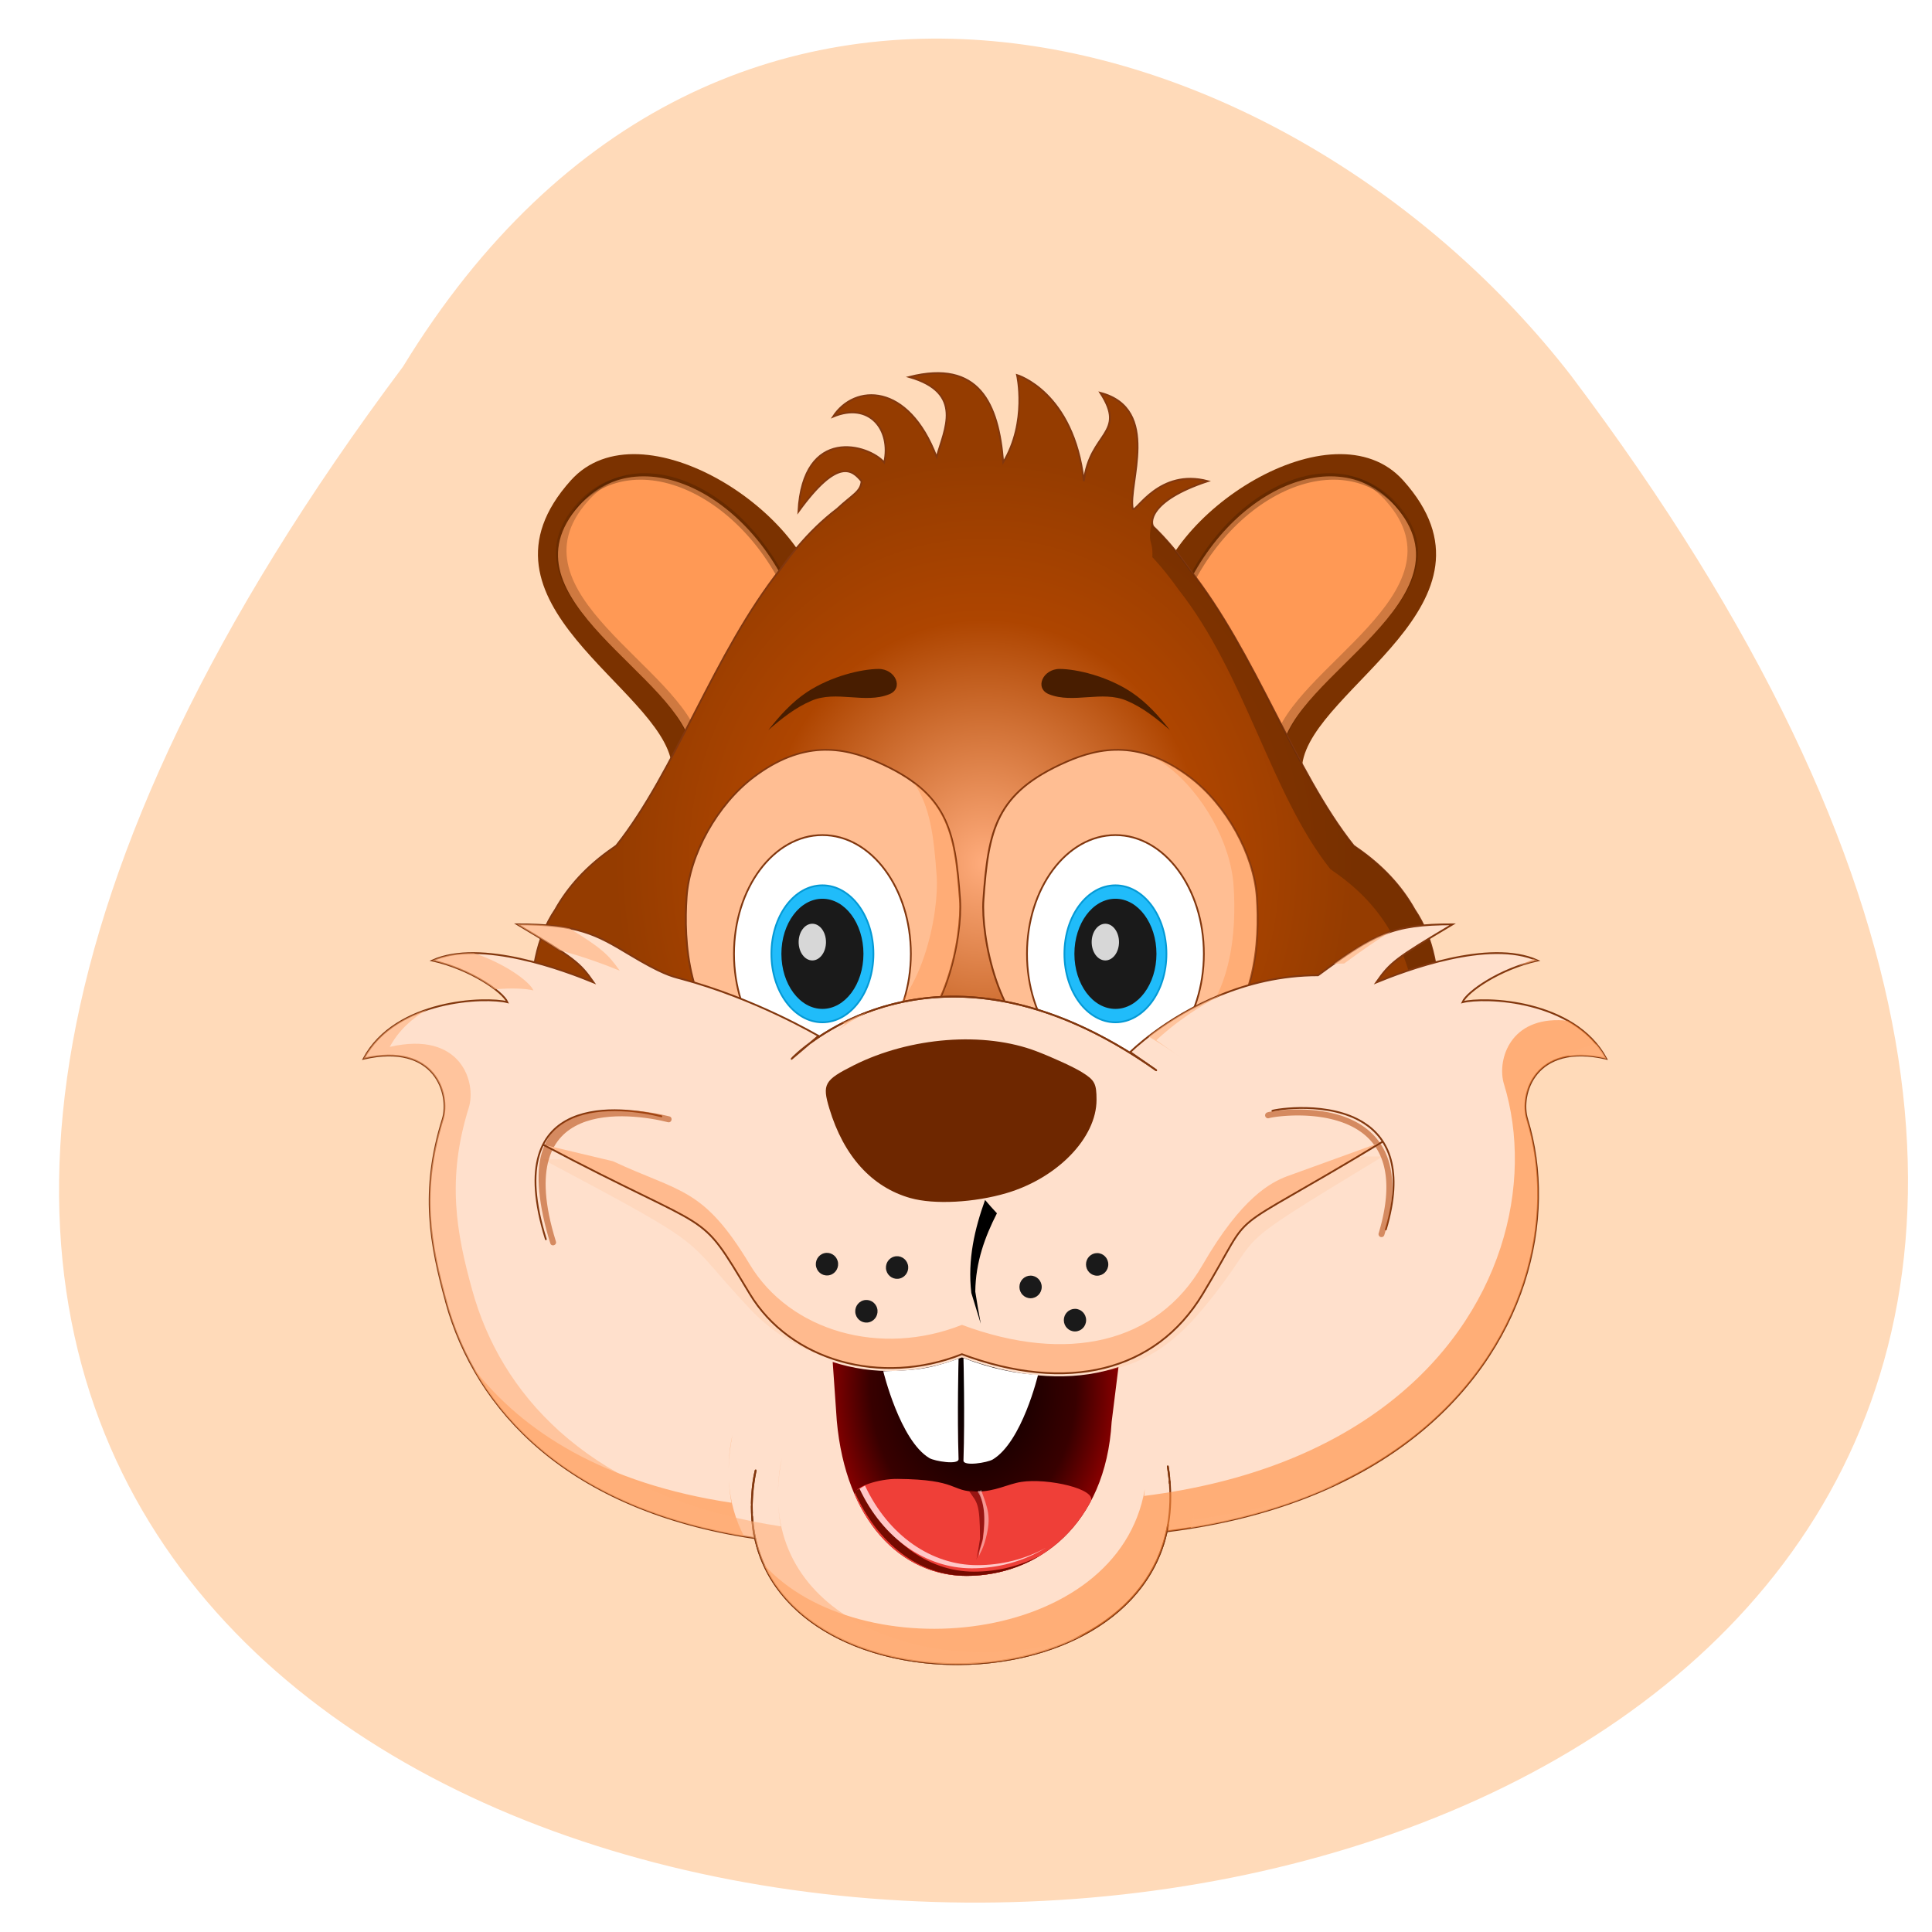 <svg xmlns="http://www.w3.org/2000/svg" xmlns:xlink="http://www.w3.org/1999/xlink" viewBox="0 0 256 256"><defs><path d="m -47.769 -351.48 c -1.782 -13.02 -33.774 -25.903 -19.526 -41.785 10.806 -12.05 32.14 -1.018 38.429 20.557 0 0 -0.889 8.101 -18.904 21.23 z" id="J"/><filter color-interpolation-filters="sRGB" height="1.121" y="-0.06" width="1.119" x="-0.06" id="B"><feGaussianBlur stdDeviation="0.545"/></filter><filter color-interpolation-filters="sRGB" height="1.056" y="-0.028" width="1.015" x="-0.008" id="C"><feGaussianBlur stdDeviation="0.46"/></filter><filter color-interpolation-filters="sRGB" id="A" x="-0.244" width="1.487" y="-0.199" height="1.399"><feGaussianBlur stdDeviation="0.923"/></filter><filter color-interpolation-filters="sRGB" height="1.119" y="-0.06" width="1.121" x="-0.06" id="D"><feGaussianBlur stdDeviation="0.571"/></filter><filter color-interpolation-filters="sRGB" height="1.168" y="-0.084" width="1.046" x="-0.023" id="E"><feGaussianBlur stdDeviation="1.381"/></filter><filter color-interpolation-filters="sRGB" height="1.119" y="-0.06" width="1.713" x="-0.356" id="H"><feGaussianBlur stdDeviation="0.418"/></filter><filter color-interpolation-filters="sRGB" height="1.16" y="-0.08" width="1.069" x="-0.034" id="F"><feGaussianBlur stdDeviation="0.453"/></filter><filter color-interpolation-filters="sRGB" height="1.154" y="-0.077" width="1.07" x="-0.035" id="G"><feGaussianBlur stdDeviation="0.463"/></filter><filter color-interpolation-filters="sRGB" height="1.02" y="-0.01" width="1.029" x="-0.015" id="9"><feGaussianBlur stdDeviation="0.272"/></filter><filter color-interpolation-filters="sRGB" height="1.134" y="-0.067" width="1.075" x="-0.037" id="I"><feGaussianBlur stdDeviation="3.047"/></filter><filter color-interpolation-filters="sRGB" height="1.071" y="-0.036" width="1.146" x="-0.073" id="2"><feGaussianBlur stdDeviation="1.568"/></filter><filter color-interpolation-filters="sRGB" height="1.056" y="-0.028" width="1.121" x="-0.06" id="4"><feGaussianBlur stdDeviation="0.715"/></filter><filter color-interpolation-filters="sRGB" id="3" x="-0.126" width="1.252" y="-0.03" height="1.061"><feGaussianBlur stdDeviation="0.29"/></filter><filter color-interpolation-filters="sRGB" height="1.067" y="-0.034" width="1.09" x="-0.045" id="8"><feGaussianBlur stdDeviation="0.792"/></filter><filter color-interpolation-filters="sRGB" height="1.083" y="-0.041" width="1.064" x="-0.032" id="7"><feGaussianBlur stdDeviation="0.539"/></filter><filter color-interpolation-filters="sRGB" height="1.068" y="-0.034" width="1.076" x="-0.038" id="5"><feGaussianBlur stdDeviation="0.665"/></filter><filter color-interpolation-filters="sRGB" height="1.097" y="-0.049" width="1.057" x="-0.029" id="6"><feGaussianBlur stdDeviation="2.548"/></filter><radialGradient r="23.751" cy="279.69" cx="325.02" gradientTransform="matrix(0 1.649 -1.242 0 348.01 -779.67)" gradientUnits="userSpaceOnUse" id="1"><stop/><stop stop-color="#380000" offset="0.6"/><stop stop-color="#ba0000" offset="1"/></radialGradient><radialGradient r="77.26" cy="-332.42" cx="42.509" gradientTransform="matrix(0.824 0 0 0.893 -32.533 -35.652)" gradientUnits="userSpaceOnUse" id="0"><stop stop-color="#ffac7c"/><stop stop-color="#ae4500" offset="0.6"/><stop stop-color="#953c00" offset="1"/></radialGradient></defs><path d="m 53.39 48.596 c -204.39 273.09 356.95 269.23 154.73 1.111 -36.553 -47.06 -112.48 -70.24 -154.73 -1.111 z" fill="#ffdab9" color="#000"/><g transform="matrix(0.769 0 0 0.78 128.49 373.74)"><g><path id="L" d="m -51.34 -349.34 c -1.782 -13.02 -36.36 -27.383 -17.383 -48.21 12.08 -13.253 41.781 5.768 43.07 21.629 0 0 -7.675 13.458 -25.689 26.585 z" fill="#7b3200"/><use xlink:href="#J" width="1" height="1" fill="#f95"/><path d="m -55.37 -398.54 c 0.124 0.008 0.249 0.02 0.373 0.031 -0.125 -0.011 -0.249 -0.023 -0.373 -0.031 z m -2.328 0.006 c -0.331 0.024 -0.658 0.063 -0.984 0.107 0.326 -0.045 0.655 -0.08 0.984 -0.107 z m -0.99 0.107 c -3.343 0.457 -6.44 1.998 -8.961 4.809 -14.248 15.882 17.743 28.761 19.525 41.785 0.58 -0.423 1.094 -0.826 1.639 -1.238 -3.036 -12.726 -33.27 -25.38 -19.344 -40.904 2.057 -2.293 4.498 -3.744 7.141 -4.451 z m 12.203 45.36 c 12.324 -9.318 15.881 -15.91 16.871 -18.609 -1.016 2.719 -4.584 9.319 -16.871 18.609 z m 16.871 -18.609 c 0.166 -0.452 0.271 -0.802 0.324 -1.029 -0.056 0.232 -0.155 0.576 -0.324 1.029 z m -24.398 -26.713 c 0.094 0.014 0.187 0.024 0.281 0.039 -0.094 -0.015 -0.187 -0.026 -0.281 -0.039 z m 1.525 0.281 c 0.103 0.023 0.207 0.051 0.311 0.076 -0.103 -0.025 -0.207 -0.053 -0.311 -0.076 z m 1.326 0.35 c 0.108 0.032 0.216 0.066 0.324 0.1 -0.108 -0.034 -0.216 -0.067 -0.324 -0.1 z m 2.82 1.045 c 0.59 0.262 1.177 0.547 1.762 0.861 -0.584 -0.314 -1.172 -0.6 -1.762 -0.861 z m 2.109 1.059 c 0.488 0.272 0.975 0.562 1.457 0.869 -0.483 -0.307 -0.968 -0.597 -1.457 -0.869 z m 1.953 1.189 c 0.575 0.383 1.145 0.783 1.707 1.215 -0.562 -0.432 -1.132 -0.832 -1.707 -1.215 z m 1.881 1.357 c 0.517 0.403 1.026 0.828 1.529 1.271 -0.503 -0.443 -1.012 -0.869 -1.529 -1.271 z m 1.959 1.658 c 0.497 0.453 0.987 0.923 1.467 1.414 -0.48 -0.492 -0.97 -0.961 -1.467 -1.414 z m 1.654 1.6 c 0.521 0.541 1.026 1.11 1.523 1.695 -0.497 -0.585 -1 -1.154 -1.523 -1.695 z m 1.936 2.193 c 0.403 0.491 0.797 0.998 1.182 1.518 -0.385 -0.52 -0.778 -1.026 -1.182 -1.518 z m 1.48 1.916 c 0.463 0.642 0.91 1.307 1.342 1.99 -0.432 -0.683 -0.879 -1.348 -1.342 -1.99 z m 1.646 2.488 c 0.345 0.563 0.676 1.14 0.998 1.729 -0.322 -0.589 -0.653 -1.165 -0.998 -1.729 z m 1.309 2.295 c 0.387 0.734 0.759 1.484 1.107 2.256 -0.348 -0.771 -0.721 -1.522 -1.107 -2.256 z m 1.799 3.875 c 0.052 0.129 0.1 0.261 0.15 0.391 -0.051 -0.13 -0.099 -0.262 -0.15 -0.391 z m 0.641 1.709 c 0.066 0.188 0.133 0.375 0.197 0.564 -0.064 -0.19 -0.131 -0.377 -0.197 -0.564 z" opacity="0.497" fill="#401a00" filter="url(#5)" id="M"/><path id="N" d="m -56.07 -398.77 c -4.136 0.016 -8.01 1.579 -11.05 4.967 -0.839 0.936 -1.513 1.86 -2.047 2.775 0.391 -0.553 0.83 -1.108 1.332 -1.668 10.806 -12.05 32.14 -1.019 38.43 20.557 0 0 -0.2 1.673 -2.068 4.705 2.547 -3.739 2.783 -5.813 2.783 -5.813 -4.522 -15.507 -16.814 -25.565 -27.383 -25.523 z" opacity="0.584" fill="#401a00" filter="url(#7)"/></g><g transform="matrix(-1 0 0 1 5.964 0)"><use xlink:href="#L" width="1" height="1"/><use xlink:href="#J" width="1" height="1" fill="#f95"/><use xlink:href="#M"/><use xlink:href="#N" width="1" height="1"/></g><path d="m -5.704 -401.52 c -4.885 -12.724 -14.179 -12.417 -17.841 -6.847 6.232 -2.584 10.07 2.17 8.816 7.788 -2.647 -3.067 -14.01 -6.323 -14.789 8.341 6.927 -9.43 9.342 -6.982 10.884 -5.165 -0.154 1.818 -1.538 2.244 -4.225 4.718 -0.629 0.471 -1.241 0.96 -1.836 1.466 -0.595 0.505 -1.174 1.027 -1.738 1.563 -0.564 0.536 -1.112 1.088 -1.646 1.653 -0.534 0.565 -1.053 1.144 -1.56 1.736 -0.506 0.591 -0.999 1.195 -1.479 1.811 -0.48 0.615 -0.948 1.242 -1.405 1.878 -11.583 14.419 -18.14 34.36 -28.371 47.07 -0.157 0.112 -0.31 0.228 -0.469 0.336 -4.656 3.145 -7.874 6.716 -10.06 10.568 -3.326 4.852 -4.254 10.833 -4.15 17.43 -0.087 6.679 0.947 13.543 1.705 20.08 20.901 7.297 48.675 16.672 76.38 23.14 0.037 -0.009 0.074 -0.019 0.111 -0.027 0.038 0.009 0.075 0.019 0.113 0.027 27.702 -6.469 55.48 -15.844 76.38 -23.14 0.757 -6.523 1.788 -13.375 1.705 -20.04 0.107 -6.612 -0.821 -12.606 -4.156 -17.467 -2.185 -3.85 -5.399 -7.419 -10.05 -10.563 -0.159 -0.108 -0.314 -0.224 -0.471 -0.336 -10.233 -12.705 -16.786 -32.642 -28.365 -47.06 -0.457 -0.637 -0.925 -1.263 -1.405 -1.879 -0.48 -0.615 -0.973 -1.22 -1.48 -1.811 -0.506 -0.592 -1.026 -1.171 -1.56 -1.736 -0.534 -0.565 -1.082 -1.117 -1.646 -1.654 -0.564 -0.537 -1.025 -4.405 9.341 -7.777 -8.363 -2.202 -12.287 5.219 -12.916 4.747 -0.932 -4.115 4.977 -17.04 -5.608 -19.757 4.616 6.993 -1.82 6.65 -2.84 15.02 -1.754 -15.222 -11.514 -18.04 -11.514 -18.04 0 0 1.84 7.965 -2.376 14.834 -0.801 -10.04 -4.196 -17.489 -16.197 -14.5 9.54 2.694 6.03 8.947 4.724 13.607 z" fill="url(#0)" stroke="#82370e" stroke-width="0.3"/><path id="K" d="m 1.477 -300.82 c -9.752 -6.857 -10.174 -21.668 -9.691 -29.672 0.49 -8.134 5.195 -17.609 11.429 -22.857 8.307 -6.994 15.12 -5.788 21.07 -2.857 11.982 5.898 13.208 12.873 14.05 26.2 0.421 6.67 -2.307 24.364 -11.515 29.02 -10.58 8.475 -3.896 22.325 -25.343 0.167 z" transform="matrix(-1.012 0 0 0.893 41.16 -31.61)" fill="#ffbe93" filter="url(#9)" fill-rule="evenodd" stroke="#82370e" stroke-width="0.315"/><ellipse cx="25.11" cy="-317.12" rx="15.237" ry="20.17" fill="#fff" stroke="#82370e" color="#000" stroke-width="0.3"/><use xlink:href="#K" transform="matrix(-1 0 0 1 0.689 0)" width="1" height="1"/><g color="#000" stroke-width="0.3"><ellipse ry="20.17" rx="15.237" cy="-317.12" cx="-25.377" fill="#fff" stroke="#82370e"/><ellipse cx="-25.377" cy="-317.12" rx="8.79" ry="11.635" fill="#20bcfa" stroke="#059ad5"/></g><g fill="#ff8737" fill-rule="evenodd"><path d="m 31.771 -350.55 c 0.702 0.433 1.41 0.897 2.135 1.436 6.307 4.686 11.07 13.146 11.564 20.408 0.488 7.147 0.06 20.374 -9.807 26.496 -7.756 7.07 -11.866 10.02 -14.447 10.566 2.507 3.594 5.057 3.643 18.447 -8.566 9.867 -6.123 10.295 -19.349 9.807 -26.496 -0.496 -7.263 -5.258 -15.722 -11.564 -20.408 -2.14 -1.59 -4.181 -2.699 -6.135 -3.436 z" opacity="0.564" filter="url(#4)"/><path d="m -9.627 -346.18 c 2.806 4.01 3.447 8.995 3.941 15.9 0.426 5.956 -2.332 21.754 -11.648 25.91 -10.704 7.567 -3.944 19.935 -25.643 0.15 -0.378 -0.234 -0.735 -0.484 -1.086 -0.738 1.325 1.814 2.991 3.438 5.086 4.738 21.699 19.785 14.939 7.417 25.643 -0.15 9.316 -4.157 12.07 -19.954 11.648 -25.91 -0.672 -9.401 -1.61 -15.257 -7.941 -19.9 z" opacity="0.567" filter="url(#8)"/></g><path d="m 31.539 -391.11 c -1.114 4.672 0.092 3.352 -0.066 6.602 0.534 0.565 1.054 1.145 1.561 1.736 0.506 0.592 1 1.195 1.48 1.811 0.48 0.615 0.948 1.242 1.404 1.879 11.579 14.419 15.986 34.86 26.22 47.566 0.157 0.112 0.311 0.228 0.471 0.336 4.654 3.143 7.868 6.712 10.05 10.563 3.335 4.861 4.263 10.855 4.156 17.467 0.071 5.749 -0.68 11.623 -1.375 17.316 1.219 -0.423 2.493 -0.861 3.67 -1.271 0.757 -6.523 1.788 -13.375 1.705 -20.04 0.107 -6.612 -0.821 -12.606 -4.156 -17.467 -2.185 -3.85 -5.399 -7.419 -10.05 -10.563 -0.159 -0.108 -0.314 -0.224 -0.471 -0.336 -10.233 -12.705 -16.786 -32.642 -28.365 -47.06 -0.457 -0.637 -0.924 -1.264 -1.404 -1.879 -0.48 -0.615 -0.974 -1.219 -1.48 -1.811 -0.506 -0.592 -1.027 -1.171 -1.561 -1.736 -0.534 -0.565 -1.081 -1.118 -1.645 -1.654 -0.183 -0.175 -0.35 -0.705 -0.143 -1.453 z" fill="#5a2400" filter="url(#2)" fill-opacity="0.482"/><path d="m -90.21 -257.93 c 5.154 18.336 20.878 35.28 53.16 40.07 -0.242 -1.283 -0.378 -2.538 -0.443 -3.734 1.971 32.876 66.09 33.696 71.68 1.377 -0.04 0.398 -0.075 0.797 -0.117 1.195 18.01 -2.229 31.768 -7.959 41.822 -15.539 10.05 -7.58 16.403 -17.01 19.584 -26.637 3.181 -9.628 3.195 -19.455 0.582 -27.83 -1.307 -4.187 1.278 -13.09 13.625 -10.283 -5.525 -10.133 -21.1 -10.523 -24.768 -9.592 0.794 -1.789 6.404 -5.642 12.934 -7.08 -8.371 -3.711 -22.893 1.747 -27.793 3.723 2.398 -3.38 3.279 -4.076 13.16 -9.873 -10.487 -0.006 -13.562 1.697 -23.19 8.66 -6.382 -0.003 -12.11 1.445 -16.9 3.377 -4.795 1.932 -8.662 4.35 -11.33 6.283 -2.668 1.933 -4.137 3.383 -4.137 3.383 l 4.496 3.098 c -30.345 -21.18 -51.807 -10.317 -59.58 -4.662 l 1.391 -1.164 c 0 0 -10.882 -6.369 -23.771 -9.744 -1.611 -0.422 -3.254 -0.795 -8.937 -4.171 -5.684 -3.376 -8.807 -5.065 -19.215 -5.06 9.881 5.797 10.762 6.493 13.16 9.873 -4.9 -1.975 -19.422 -7.434 -27.793 -3.723 6.529 1.438 12.139 5.291 12.934 7.08 -3.664 -0.931 -19.243 -0.541 -24.768 9.592 12.347 -2.806 14.934 6.096 13.627 10.283 -3.877 12.203 -2.152 21.298 0.602 31.1 z m 124.34 27.873 c 0.118 0.639 0.195 1.277 0.256 1.916 -0.067 -0.63 -0.149 -1.267 -0.256 -1.916 z m -71.01 0.688 c -0.412 1.975 -0.621 3.86 -0.658 5.658 0.037 -2.428 0.347 -4.458 0.658 -5.658 z m 71.31 1.74 c 0.013 0.171 0.026 0.343 0.035 0.514 -0.013 -0.172 -0.019 -0.341 -0.035 -0.514 z m -71.973 4.277 c -0.003 0.438 0.009 0.867 0.027 1.295 -0.017 -0.441 -0.029 -0.875 -0.027 -1.295 z" fill="#ffe0cc" stroke="#82370e" stroke-linecap="round" stroke-width="0.305"/><ellipse ry="11.635" rx="8.79" cy="-317.12" cx="25.11" fill="#20bcfa" stroke="#059ad5" color="#000" stroke-width="0.3"/><g fill="none" stroke="#82370e" stroke-linecap="round" stroke-width="0.305"><path d="m -73.03 -268.63 c -8.09 -25.533 13.477 -22.497 19.911 -20.888"/><path d="m 71.7 -270.29 c 3.082 -10.136 0.46 -15.411 -3.752 -18.08 -5.977 -3.789 -15.16 -2.334 -15.796 -2.079"/></g><path transform="matrix(1.018 0 0 1.018 -327 -550.23)" d="m 325.83 272.29 c -0.682 -0.712 -1.351 -1.458 -2.01 -2.229 -1.739 4.752 -2.994 9.942 -2.327 15.519 0.509 1.666 1.042 3.376 1.597 5.129 0.694 -0.437 1.387 -0.877 2.079 -1.318 -0.692 0.441 -1.385 0.88 -2.079 1.318 -0.358 -1.879 -0.667 -3.664 -0.927 -5.354 0.055 -4.944 1.654 -9.188 3.664 -13.07 z" filter="url(#3)" fill-rule="evenodd"/><g color="#000"><ellipse cx="25.11" cy="-317.12" rx="7.07" ry="9.357" fill="#1a1a1a"/><ellipse transform="matrix(0.518 0 0 0.561 -138.84 -446.78)" cx="313.15" cy="227.57" rx="4.546" ry="5.556" opacity="0.907" filter="url(#A)" fill="#fff"/></g><path transform="matrix(1.14 -0.171 0.327 0.729 -207.93 -407.15)" d="m 108.07 268.46 c -0.839 -0.284 -1.678 -0.566 -2.519 -0.846 -2.591 4.859 -4.686 10.1 -5.684 15.764 -0.262 1.489 -0.442 3.03 -0.48 4.614 -0.01 0.415 -0.007 0.845 0.016 1.293 0.006 0.116 0.015 0.239 0.027 0.371 -0.023 0.041 -0.015 0.101 0.023 0.179 0.816 -0.168 1.632 -0.337 2.448 -0.507 -0.816 0.17 -1.632 0.339 -2.448 0.507 -0.034 -0.079 -0.037 -0.14 -0.011 -0.181 -0.001 -0.134 0.001 -0.259 0.007 -0.376 0.021 -0.453 0.063 -0.885 0.117 -1.3 0.207 -1.589 0.558 -3.099 0.986 -4.551 1.646 -5.579 4.376 -10.488 7.519 -14.967 z" filter="url(#3)" fill-rule="evenodd"/><g fill="#1a1a1a" color="#000"><circle cx="18.14" cy="-254.89" r="1.921"/><circle cx="21.96" cy="-264.36" r="1.921"/><circle cx="10.488" cy="-260.53" r="1.921"/><g transform="matrix(-0.963 0.271 0.271 0.963 0 0)"><circle cx="-52.3" cy="-251.53" r="1.921"/><circle cx="-47.931" cy="-261.07" r="1.921"/><circle cx="-59.4" cy="-257.25" r="1.921"/></g></g><path d="m -1.346 -248.56 c -7.478 2.878 -15.403 3 -22.26 0.775 l 0.703 9.979 c 1.543 16.975 11.03 26.361 22.332 26.361 12.346 0 24 -8.658 25.03 -26.15 l 1.18 -9.346 c -0.777 0.261 -1.568 0.494 -2.377 0.691 -7.169 1.745 -15.556 0.98 -24.607 -2.313 z" fill="url(#1)"/><path d="m -12.458 -227.92 c -3.172 -0.028 -7.589 1.317 -7.333 2.722 3.985 8.946 11.14 13.75 19.221 13.75 8.578 0 16.82 -4.185 21.398 -12.604 1.271 -2.146 -7.457 -4.052 -11.938 -3.357 -2.423 0.376 -4.434 1.639 -7.73 1.646 -4.487 0.009 -2.961 -2.065 -13.618 -2.157 z" fill="#ef3f38"/><g fill-rule="evenodd"><g fill="#fff"><path d="m -14.891 -246.21 c 0 0 2.873 11.776 7.944 14.755 0.894 0.525 5.061 1.207 5.03 0.171 -0.254 -7.601 0 -17.05 0 -17.05 -5.488 1.873 -7.678 1.979 -12.971 2.124 z"/><path d="m 11.775 -245.59 c 0 0 -2.747 11.397 -7.818 14.377 -0.894 0.525 -5.061 1.207 -5.03 0.171 0.254 -7.601 0 -17.403 0 -17.403 4.983 1.872 9.193 2.648 12.845 2.856 z"/></g><path d="m 324.97 273.35 c -0.682 -0.712 -1.817 0.538 -2.471 -0.233 -1.739 4.752 -1.663 6.882 -0.997 12.459 0.509 1.666 1.042 3.376 1.597 5.129 -0.358 -1.879 -0.667 -3.664 -0.927 -5.354 0.055 -9.324 0.789 -9.02 2.799 -12 z" transform="matrix(-0.671 0 0 0.671 217.96 -409.25)" fill="#6c0000" filter="url(#3)" fill-opacity="0.668"/></g><path d="m -18.566 -226.48 c -0.459 0.253 -0.898 0.486 -1.314 0.656 3.985 8.946 11.229 14.375 19.31 14.375 4.478 0 8.859 -1.15 12.68 -3.438 -3.505 1.81 -7.411 2.723 -11.395 2.723 -8.06 0 -15.29 -5.409 -19.281 -14.316 z" fill="#760b00" filter="url(#G)"/><path d="m -18.04 -226.77 c -0.319 0.176 -0.648 0.345 -0.945 0.508 4.04 8.512 11.472 13.532 19.347 13.532 4.509 0 8.92 -1.168 12.76 -3.488 -3.615 1.963 -7.681 2.951 -11.83 2.951 -7.865 0 -15.289 -5.01 -19.331 -13.503 z" fill="#ffc7c7" filter="url(#F)"/><path transform="matrix(-0.671 0 0 0.671 218.86 -409.25)" d="m 324.12 273.49 c -0.682 -0.712 -0.217 0.303 -0.872 -0.468 -1.739 4.752 -2.675 6.796 -1.232 12.224 0.789 2.966 1.422 3.483 1.785 4.612 -0.152 -2.101 -0.806 -2.858 -1.068 -4.649 -0.76 -5.186 -0.19 -9.516 1.387 -11.719 z" fill="#fff" filter="url(#H)" fill-rule="evenodd" fill-opacity="0.452"/><g color="#000"><ellipse ry="9.357" rx="7.07" cy="-317.12" cx="-25.377" fill="#1a1a1a"/><ellipse ry="5.556" rx="4.546" cy="227.57" cx="313.15" transform="matrix(0.518 0 0 0.561 -189.33 -446.78)" opacity="0.907" fill="#fff" filter="url(#A)"/></g><path d="m -26.05,-303.16 -4.648,3.887 c -0.034,-0.113 24.286,-24.979 62.843,1.938 m 1.987,67.27 c 7.359,44.872 -80.14,44.527 -71.01,0.687 -0.54,2.082 -1.101,6.621 -0.177,11.512" fill="none" stroke="#82370e" stroke-linejoin="round" stroke-linecap="round" stroke-width="0.305"/><path d="m 101.49 -305.85 c -8.748 -0.119 -10.585 7.154 -9.441 10.818 2.613 8.375 2.599 18.202 -0.582 27.83 -3.181 9.628 -9.53 19.06 -19.584 26.637 -10.05 7.58 -23.815 13.311 -41.822 15.539 0.042 -0.398 0.077 -0.797 0.117 -1.195 -4.615 26.711 -49.21 30.784 -65.66 12.834 11.201 24.535 64.59 22.53 69.66 -6.834 -0.04 0.398 -0.075 0.797 -0.117 1.195 18.01 -2.229 31.768 -7.959 41.822 -15.539 10.05 -7.58 16.403 -17.01 19.584 -26.637 3.181 -9.628 3.195 -19.455 0.582 -27.83 -1.307 -4.187 1.278 -13.09 13.625 -10.283 -1.565 -2.87 -3.948 -4.937 -6.627 -6.436 -0.539 -0.056 -1.062 -0.093 -1.557 -0.1 z m -187.09 59 c 7.57 13.395 22.22 24.616 46.725 28.686 -1.483 -2.78 -2.408 -5.924 -2.619 -9.438 0.065 1.197 0.201 2.451 0.443 3.734 -21.772 -3.234 -36 -11.996 -44.549 -22.982 z m 44.727 11.471 c -0.311 1.2 -0.621 3.23 -0.658 5.658 0.037 -1.799 0.247 -3.683 0.658 -5.658 z" fill="#ff8e41" filter="url(#I)" fill-opacity="0.613"/><g fill="#481d00" fill-rule="evenodd"><path d="m 13.676 -361.21 c 4.19 1.649 9.145 -0.699 13.387 1.097 2.689 1.116 5.129 2.994 7.44 4.989 -1.913 -2.379 -3.987 -4.695 -6.655 -6.452 -4.207 -2.734 -9.408 -3.915 -12.321 -3.941 -2.913 -0.026 -4.432 3.292 -1.851 4.307 z"/><path d="m -13.874 -361.21 c -4.19 1.649 -9.145 -0.699 -13.387 1.097 -2.689 1.116 -5.129 2.994 -7.44 4.989 1.913 -2.379 3.987 -4.695 6.655 -6.452 4.207 -2.734 9.408 -3.915 12.321 -3.941 2.913 -0.026 4.432 3.292 1.851 4.307 z"/></g><path d="m 71.2,-282.71 -4.295,0.016 c -24.12,14.171 -17.434,8.17 -26.775,23.408 -8.094,13.202 -23.373,16.828 -41.469,10.186 -13.998,5.479 -29.597,1.116 -36.561,-10.271 -8.652,-14.15 -5.754,-10.1 -30.758,-22.83 l -4.867,0.018 c 30.3,15.822 23.445,12.639 35.625,25.338 8.984,9.367 21.3,11.73 36.561,8.271 19.611,4.369 30.597,4.764 41.469,-8.186 12.136,-14.456 1.801,-8.459 31.07,-25.949 z" fill="#ffbf96" filter="url(#C)" fill-opacity="0.251"/><g color-interpolation="sRGB" image-rendering="auto" color-interpolation-filters="linearRGB" shape-rendering="auto" color-rendering="auto" fill="#b74d14" color="#000"><path solid-color="#000000" solid-opacity="1" white-space="normal" isolation="auto" mix-blend-mode="normal" d="m 57.32 -290.67 c -1.588 -0.04 -3 0.049 -4.066 0.164 -0.532 0.058 -0.976 0.121 -1.313 0.18 -0.337 0.059 -0.521 0.089 -0.719 0.168 a 0.509 0.509 0 1 0 0.379 0.945 c -0.038 0.015 0.205 -0.055 0.516 -0.109 0.31 -0.055 0.734 -0.116 1.246 -0.172 1.023 -0.111 2.397 -0.197 3.932 -0.158 3.069 0.077 6.777 0.661 9.641 2.477 2.02 1.28 3.629 3.148 4.393 5.945 0.763 2.798 0.667 6.553 -0.855 11.559 a 0.51 0.51 0 1 0 0.975 0.297 c 1.56 -5.13 1.693 -9.08 0.863 -12.12 -0.83 -3.041 -2.636 -5.146 -4.83 -6.537 -3.113 -1.974 -6.985 -2.555 -10.16 -2.635 z" filter="url(#B)" fill-opacity="0.583"/><path solid-color="#000000" solid-opacity="1" white-space="normal" isolation="auto" mix-blend-mode="normal" d="m -58.824 -290.54 c -2.848 -0.115 -6.676 0.074 -9.374 1.235 -2.698 1.161 -4.528 2.637 -5.556 6.06 -1.027 3.422 -0.565 8.832 1.477 15.275 0.189 0.677 1.205 0.356 0.971 -0.307 -2 -6.324 -2.146 -10.821 -1.203 -13.961 0.942 -3.14 2.943 -4.971 5.43 -6.04 4.973 -2.14 11.916 -1.028 15.08 -0.238 0.659 0.165 0.907 -0.823 0.248 -0.988 -1.637 -0.409 -4.22 -0.918 -7.07 -1.033 z" filter="url(#D)" fill-opacity="0.584"/></g><path d="m 71.2,-285.23 -16.585,5.924 c -2.636,1.01 -7.705,3.449 -14.486,15.03 -7.822,13.365 -23.373,16.828 -41.469,10.186 -13.998,5.479 -29.597,1.116 -36.561,-10.271 -8.05,-13.16 -11.981,-12.172 -23.571,-17.526 l -12.05,-2.822 c 30.3,15.822 26.445,10.327 35.625,25.338 6.964,11.387 22.562,15.751 36.561,10.271 18.1,6.642 33.375,3.02 41.469,-10.186 9.865,-16.09 1.801,-8.459 31.07,-25.949 z" fill="#ffba8e" filter="url(#E)"/><path d="m -73.53 -284.71 c 30.3 15.822 26.444 10.328 35.624 25.339 6.964 11.387 22.562 15.75 36.561 10.271 18.1 6.642 33.376 3.02 41.469 -10.185 9.865 -16.09 1.801 -8.459 31.07 -25.949" fill="none" stroke="#82370e" stroke-width="0.305"/><path d="m -77.975 -322.13 c 3.347 1.964 5.608 3.317 7.299 4.412 4.394 1.13 8.267 2.614 10.367 3.461 -1.941 -2.735 -3.141 -3.846 -8.668 -7.191 -2.344 -0.454 -5.178 -0.684 -8.998 -0.682 z m 150.61 1.24 c -3.109 0.992 -5.96 2.718 -9.879 5.469 0.584 -0.024 1.168 -0.049 1.764 -0.049 3.285 -2.375 5.801 -4.128 8.115 -5.42 z m -158.08 3.648 c -2.607 -0.019 -5.077 0.336 -7.164 1.262 4.458 0.982 8.446 3.083 10.807 4.891 2.967 -0.269 5.438 -0.114 6.633 0.189 -0.684 -1.539 -4.942 -4.599 -10.275 -6.342 z m 182.57 0.975 c -0.924 0.397 -1.783 0.82 -2.584 1.258 1.064 -0.375 2.159 -0.719 3.301 -0.971 -0.234 -0.104 -0.474 -0.198 -0.717 -0.287 z m -53.39 5.939 c -0.204 0.079 -0.416 0.153 -0.617 0.234 -4.795 1.932 -8.662 4.35 -11.33 6.283 -0.365 0.264 -0.65 0.491 -0.969 0.734 1.906 1.121 3.851 2.362 5.834 3.746 l -4.496 -3.098 c 0 0 1.469 -1.449 4.137 -3.383 1.901 -1.378 4.421 -2.999 7.441 -4.518 z m -137.26 2.707 c -4.331 1.427 -8.547 3.97 -10.914 8.313 12.347 -2.806 14.934 6.096 13.627 10.283 -3.877 12.203 -2.152 21.298 0.602 31.1 5.154 18.336 20.878 35.28 53.16 40.07 -0.184 -0.974 -0.292 -1.922 -0.369 -2.85 -28.997 -5.712 -43.4 -21.837 -48.28 -39.22 -2.754 -9.797 -4.479 -18.893 -0.602 -31.1 1.307 -4.187 -1.28 -13.09 -13.627 -10.283 1.522 -2.793 3.818 -4.824 6.408 -6.313 z m 75.834 0.434 c -1.533 0.571 -2.927 1.197 -4.201 1.838 0.045 0.026 0.35 0.193 0.35 0.193 l -1.391 1.164 c 1.34 -0.975 3.114 -2.102 5.242 -3.195 z m 125.71 5.459 c -2.099 0.274 -3.707 1.031 -4.896 2.057 1.789 -0.294 3.953 -0.228 6.553 0.363 -0.48 -0.88 -1.039 -1.681 -1.656 -2.42 z m -140.39 70.36 c -0.311 1.2 -0.621 3.23 -0.658 5.658 0.037 -1.799 0.247 -3.683 0.658 -5.658 z m 96.51 3.91 c -7.343 2.995 -15.831 5.234 -25.574 6.439 0.042 -0.398 0.077 -0.797 0.117 -1.195 -0.156 0.901 -0.364 1.772 -0.607 2.621 10.07 -1.594 18.719 -4.323 26.06 -7.865 z m -97.13 3.867 c 0.065 1.197 0.201 2.451 0.443 3.734 -1.67 -0.248 -3.287 -0.536 -4.869 -0.848 2.245 23.41 36.566 29.972 56.996 19.262 -20.879 7.804 -51.22 0.309 -52.57 -22.15 z" fill="#ffb07c" filter="url(#6)" fill-opacity="0.583"/><path d="m -10.193 -275.62 c -6.668 -1.851 -11.525 -7.135 -13.994 -15.227 -1.262 -4.136 -0.87 -4.818 4.206 -7.334 9.741 -4.826 22.492 -5.789 31.504 -2.379 2.884 1.091 6.389 2.682 7.788 3.535 2.235 1.362 2.544 1.934 2.544 4.714 0 6.423 -6.682 13.256 -15.487 15.835 -5.554 1.627 -12.489 1.985 -16.56 0.855 z" fill="#6e2700"/></g></svg>